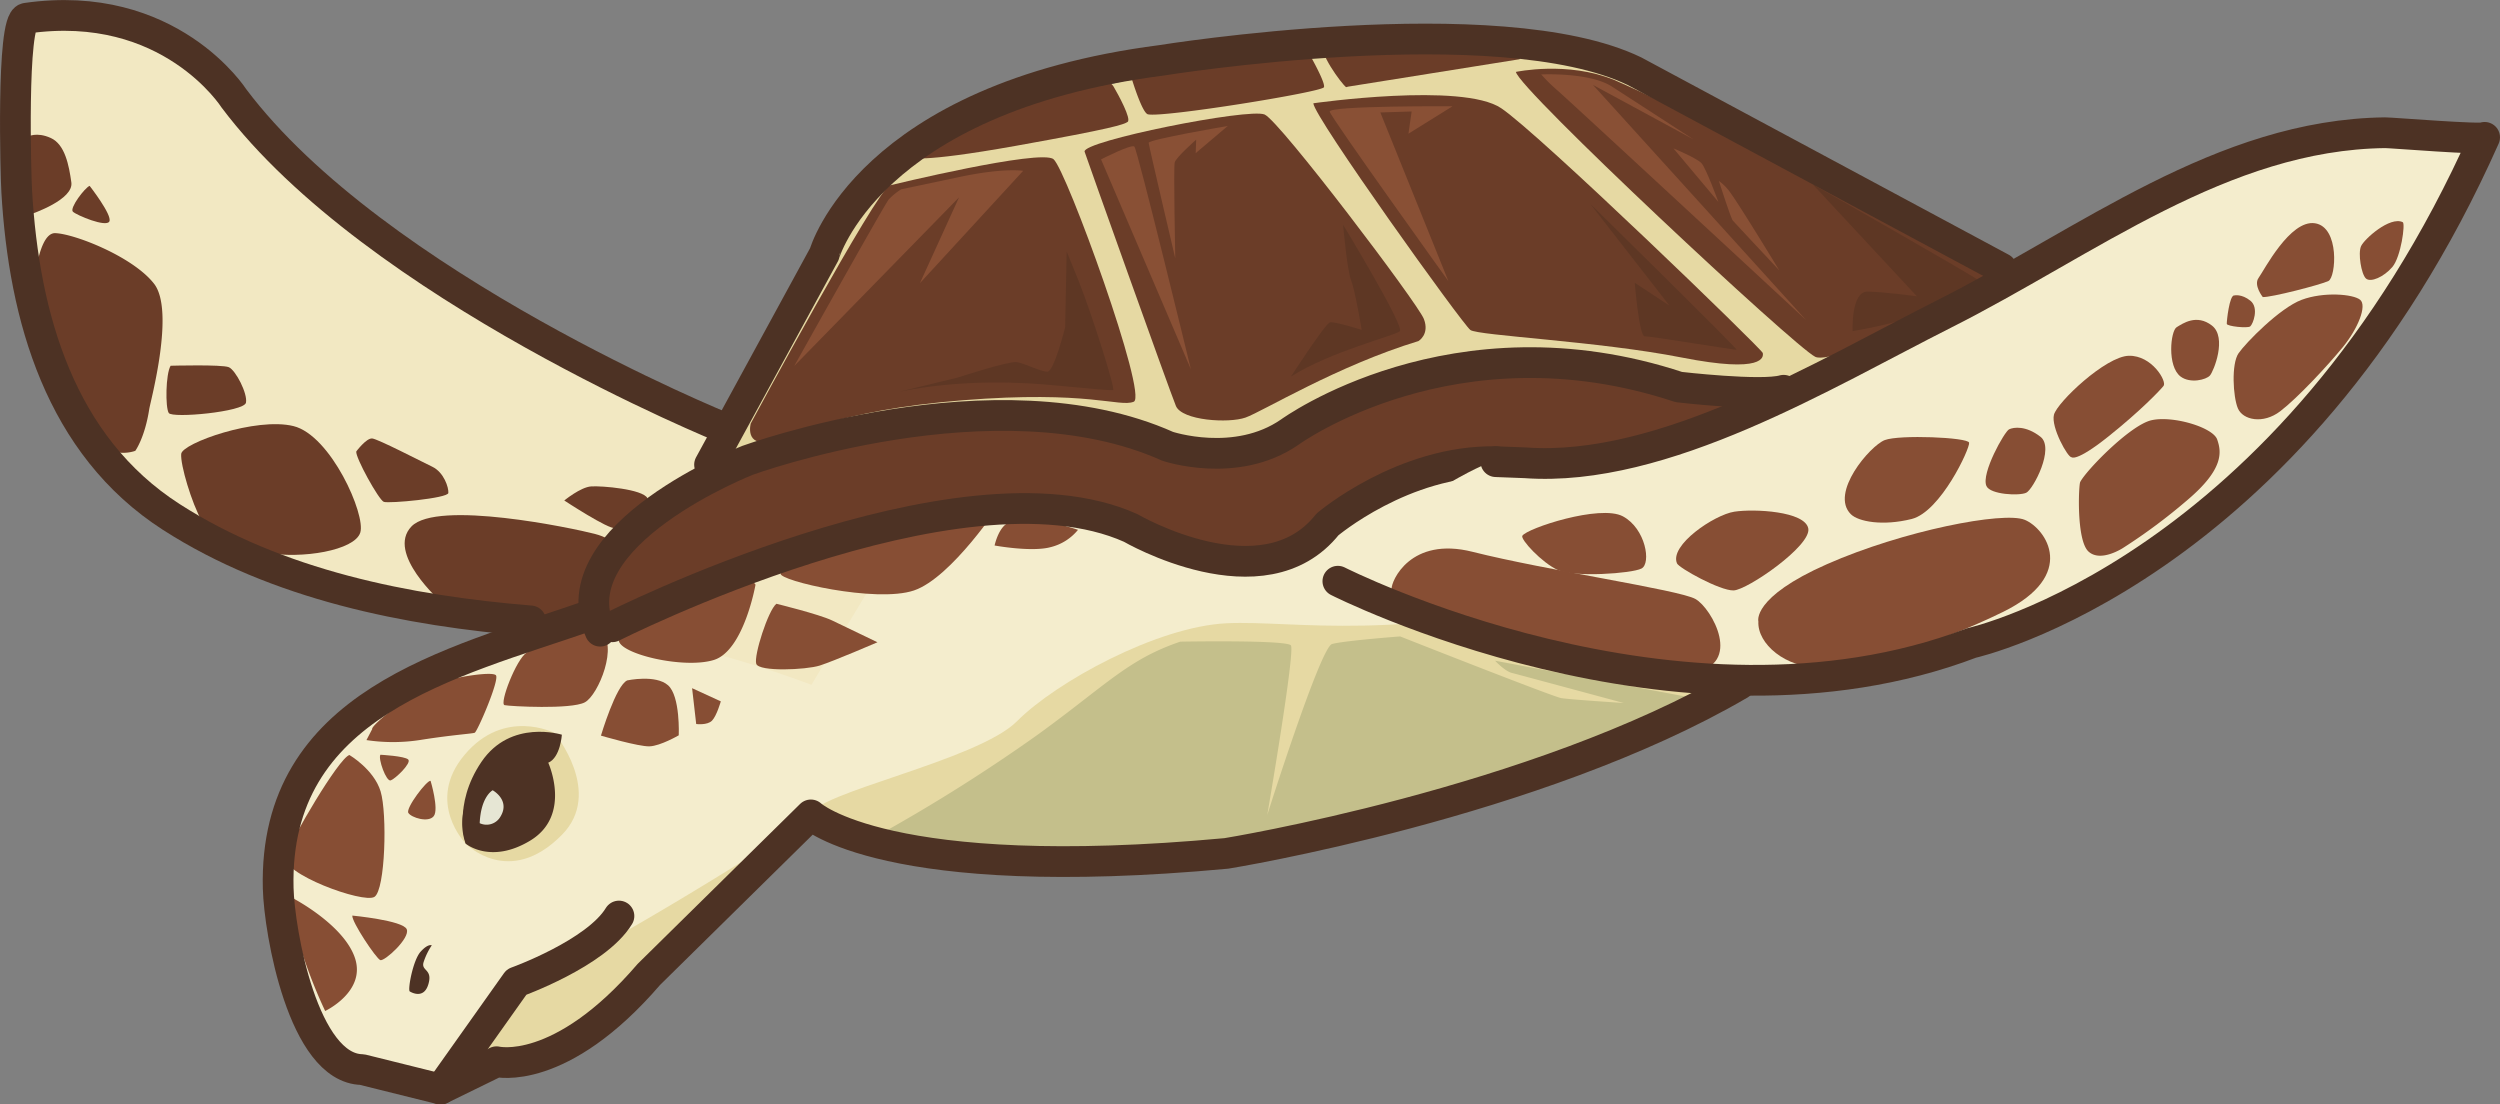 <svg xmlns="http://www.w3.org/2000/svg" viewBox="0 0 779.23 344.25"><rect x="0" y="0" width="779.23" height="344.25" fill="#808080" stroke="none"/><defs><style>.cls-1{fill:#f4edcd;}.cls-2{fill:#f2e8c2;}.cls-3{fill:#6b3d28;}.cls-4{fill:#e6d9a3;}.cls-5{fill:#895035;}.cls-6{fill:#5e3724;}.cls-7{fill:#4d3224;}.cls-8{fill:#e6e6d4;}.cls-9{fill:#874e34;}.cls-10{fill:#c4bf8b;}.cls-11{fill:none;stroke:#4d3224;stroke-linecap:round;stroke-linejoin:round;stroke-width:9.58px;}</style></defs><title>test</title><g id="圖層_2" data-name="圖層 2"><g id="OBJECTS"><path class="cls-1" d="M300.83,128.37c-43,15-72.46,36.54-90.22,52.85q-5.64,2.25-10.43,4.22c-23.33,8.41-43.55,16.61-64,23.86-31,11-49.6,52.56-50.86,62.87S98.5,315.25,102,324.79s34.12,14.93,35.31,14.67,19.08-29.3,23.65-33.37,44.1-17.29,57.32-26c6.86-4.54,17.56-12.1,26.29-18.35,4.59-2.91,9.68-6.25,14.89-9.76,61.67-10.12,201.38-41.32,264.66-62.27,79.69-26.39,79.51-42,79.51-42l19.21-35S378.69,101.28,300.83,128.37Z"/><path class="cls-2" d="M252.92,213.45c-65.13-24.39-95.3-14.9-181.9-43.53S8.21,5.65,8.21,5.65,42.86-1.39,67,23.5C105.41,63.14,164.85,117.28,244.83,140c63.54,18.07,38.44,23,38.44,23Z"/><path class="cls-3" d="M137.53,187.61s-17.32-15.19-9.27-23.53,50.2.53,57.14,2.33,7.92,5.64,7.92,5.64l-9.57,18.15-6.42,3.7Z"/><path class="cls-3" d="M82.92,172.3c11.16,2,27.57-.72,29.37-6.27s-9.17-30.34-20.81-33.22-34.7,5.33-35,8.67,3.23,15.29,6.46,21S82.92,172.3,82.92,172.3Z"/><path class="cls-3" d="M46.52,127.5c.39-2.48,8.07-30.62,1.5-39.06S23.23,72.87,17.22,72.67s-7.3,20.66-6.68,23.2a165.07,165.07,0,0,0,12.64,33.7c8,15.52,19,10.94,19,10.94S45.15,136.43,46.52,127.5Z"/><path class="cls-3" d="M8.71,42.59C5.22,44.25,8,67.33,9.14,66.94S23,62.19,22.24,56.84,20.26,45,15.81,43,8.71,42.59,8.71,42.59Z"/><path class="cls-3" d="M53.18,114c-1.54,2.56-1.69,13-.58,14.73s23.47-.39,24.06-3.2-3.22-10.19-5.35-11.08S53.18,114,53.18,114Z"/><path class="cls-3" d="M111.05,140.71c-.38,1.72,7,15.12,8.57,15.71s20-1.11,20.13-2.77-1.37-6.42-5-8.17-16.89-8.61-18.72-8.81S111.05,140.71,111.05,140.71Z"/><path class="cls-3" d="M175.88,156s13.9,9.14,15.85,8.58,11.57-6.5,10.07-9.31-14.21-3.88-17.53-3.66S175.88,156,175.88,156Z"/><path class="cls-3" d="M27.94,57.93c-1.46.54-6.35,6.95-5.22,8.05S33.19,71,34.1,69,27.94,57.93,27.94,57.93Z"/><path class="cls-4" d="M145.73,329.58s23.41-2.34,33.93-7.24,57.83-57.66,57.83-57.66-31.57,20-55,32.56A113.62,113.62,0,0,0,145.73,329.58Z"/><path class="cls-4" d="M270.12,59c-13.51,12.86-58.35,112.1-75.73,140,0,0,37.21-39.54,98.42-45.09s82.34,9.48,117.77-8.82c67.92-35.07,57.34-7.3,104.67,2.95S642,102.28,641.93,96.79,546.38,41.23,501.23,20.6,307.29,23.63,270.12,59Z"/><path class="cls-3" d="M277.33,57.78C273.23,59.2,234,132,234,132s-2,7.31,6.14,5.57,20.78-9.67,60-12.82,48.66,2.27,53.23.47-21-72.32-25-75.6S277.33,57.78,277.33,57.78Z"/><path class="cls-3" d="M338.06,47.28c.28,1,26.57,74.7,28.46,79.25s16.41,5.49,21.7,3.62,28.7-16.19,53.9-23.84c0,0,3.55-2.06,1.69-6.89S399,37.85,394.19,35.7,337.17,44,338.06,47.28Z"/><path class="cls-3" d="M409.36,32.19c.05,4.11,46.51,68.91,48.95,70.67s40,3.49,65.83,8.57,25.55-.22,25.3-1.41S480,41.88,467.9,33.72,409.36,32.19,409.36,32.19Z"/><path class="cls-3" d="M472.5,22.41c.71,5.22,86.84,85.64,93.29,88.8s56-22.77,56-22.77c1.36-5.45-104.13-57.51-118.63-63.5S472.5,22.41,472.5,22.41Z"/><path class="cls-3" d="M283.9,49.08c1.21-6.45,49.45-23.73,53.35-24.38s8.41-.14,9.85,2.3,5.65,10.17,4.36,11-4.33,2-34.92,7.47S283.9,49.08,283.9,49.08Z"/><path class="cls-3" d="M357.79,35.63c-1.81-.44-5-11-5-11s-.57-2.66,5.52-4.46,40.39-6.79,43.82-6.84a6.76,6.76,0,0,1,5.16,2.07s6,10.27,5.37,11.79S362.3,36.74,357.79,35.63Z"/><path class="cls-3" d="M419.57,27.17c-1.29-.88-9.22-11.57-6.86-13.45s52.09-2.89,57.82-.53,3.06,5.28,3.06,5.28L420.23,27Z"/><path class="cls-5" d="M277,62.18c-1.79,2.41-29.45,51.9-29.45,51.9l51.37-52.56L286.74,88.25l32.17-35s-6-1.06-20.26,2L280.9,59A19.9,19.9,0,0,0,277,62.18Z"/><path class="cls-5" d="M343.19,49.68l28,65.41s-16.66-68.57-17.62-69.41S343.19,49.68,343.19,49.68Z"/><path class="cls-5" d="M366.32,80.53s-8.21-34.95-8.29-36,24.66-5.27,24.66-5.27l-10,8.47.15-4.2s-6.28,5.51-6.69,7.09S366.32,80.53,366.32,80.53Z"/><path class="cls-5" d="M451.46,87.65s-36.56-50.93-37-52.84,38.29-1.69,38.29-1.69L439,41.67l1-6.92-9.76.3Z"/><path class="cls-5" d="M562.92,99.74s-75.54-70-77.71-71.76a51.32,51.32,0,0,1-4.82-4.78s15-.75,22.05,3.79l25.42,16.47-31.35-17Z"/><path class="cls-5" d="M521.6,46.25l14,16.69s-3.8-10.48-5.26-12.07S521.6,46.25,521.6,46.25Z"/><path class="cls-5" d="M535.77,56.42s3.7,11.55,4.31,12.29,14.5,15.55,14.5,15.55S540.53,61.1,538.53,59A13.63,13.63,0,0,0,535.77,56.42Z"/><path class="cls-6" d="M402.38,117.37c12.46-7.88,32.29-12.71,33.93-14.11s-17.67-33.18-17.67-33.18,1.21,14.12,2.49,17.31,3.3,15.43,3.3,15.43-8.46-2.66-9.88-2.36S402.38,117.37,402.38,117.37Z"/><path class="cls-6" d="M280.24,122.11c20-4.09,38.9-2.91,48.49-2s17.34,1.66,18.2,1.47S340,97,336.25,87.68l-3.78-9.33L332,102s-3.45,13.86-5.54,13.86-7.12-2.65-9.59-3-18.33,4.81-18.33,4.81Z"/><path class="cls-6" d="M495.62,63.47s46.22,45.42,45.65,45.54-26.84-4.25-28.61-4.17-3.12-16.7-3.12-16.7l10.84,7.15Z"/><path class="cls-6" d="M565,57.44s50.41,28.73,51.36,29.72-19.57,11.63-25.92,13.29-13,2.77-13,2.77-.56-12.4,4.67-12.33,15.37,1.47,15.37,1.47Z"/><path class="cls-4" d="M145.21,263s-12.8-13-.38-27.76,28-6.77,28-6.77,15.39,18.54,2.29,31.77C158.65,276.91,145.21,263,145.21,263Z"/><path class="cls-7" d="M165.2,262.05c-12.28,7.39-20,.95-20,.95s-4.61-10.17,4.81-20.72a17.46,17.46,0,0,1,20.87-4.56S178.38,254.13,165.2,262.05Z"/><path class="cls-7" d="M145.21,263s-4.28-12.08,4.86-25.54S175.13,229,175.13,229s-.44,7.1-4.24,8.74-11.37,2-16.22,7.26S145.21,263,145.21,263Z"/><path class="cls-8" d="M149.52,256.58a5,5,0,0,0,6.54-2.17c3-5.08-2.5-8.09-2.5-8.09S149.88,248.23,149.52,256.58Z"/><path class="cls-9" d="M134.21,243.38c-1.07-.35-7.85,8.53-6.93,10s6.25,3.15,7.92,1S134.21,243.38,134.21,243.38Z"/><path class="cls-9" d="M108.91,235.33c-3.36,1-18.09,26.21-19.93,31.52s24.34,14.91,27.74,12.69,4-26,1.91-32.87S108.91,235.33,108.91,235.33Z"/><path class="cls-9" d="M91.36,280c-2.06,1-.6,5.79,2.42,15.72a155.77,155.77,0,0,0,7.57,19.4s12.73-6,9.31-16.44S91.36,280,91.36,280Z"/><path class="cls-9" d="M109.81,285.38c-.22,1.94,7.44,13.41,8.73,13.88s9.41-6.88,8.23-9.63S109.81,285.38,109.81,285.38Z"/><path class="cls-9" d="M116,227.27c-.41-1.25,12.41-11.44,18.7-13.82s18.55-4.26,19.85-3-5.77,17.62-6.59,17.94-6.2.58-16.33,2.15a55.33,55.33,0,0,1-17.41.14Z"/><path class="cls-9" d="M118.57,235.25c-.79,1.17,1.81,8.47,3.21,8s6.59-5.43,5.46-6.52S118.57,235.25,118.57,235.25Z"/><path class="cls-9" d="M164.16,203.42c-3.25,2-8.61,16-6.89,16.37s20.71,1.39,25-.87,10.7-18.22,4.8-22.18S164.16,203.42,164.16,203.42Z"/><path class="cls-9" d="M235.49,182.23c-5.9-8.13-28.33.54-34.27,3.44a15.72,15.72,0,0,0-8.36,13.86c.17,4.28,20.26,9.07,29.63,6.18S235.49,182.23,235.49,182.23Z"/><path class="cls-9" d="M259.45,166.09c-3.27,1.44-15.49,10.46-16.13,12.68s29.76,9.28,41.56,5.27,27-27.27,27-27.27-8.31.34-19.58,1.33S259.45,166.09,259.45,166.09Z"/><path class="cls-9" d="M242,188.19c-2.56,2-7.11,16.21-6.28,18.72s15.45,1.91,19.78.54,18-7.26,18-7.26-10.06-4.86-14.16-6.81S242,188.19,242,188.19Z"/><path class="cls-9" d="M195.52,212.07c-3.53,1.49-8.21,17.22-8.21,17.22s11.76,3.47,15.16,3.34,9.09-3.44,9.09-3.44.53-12.17-3.33-15.59S195.52,212.07,195.52,212.07Z"/><path class="cls-9" d="M215.72,214.5,217,225.67s3.47.46,4.94-1.06,2.73-6,2.73-6Z"/><path class="cls-9" d="M314.82,162.75c-3.51,1-4.81,7.28-4.81,7.28s11.51,2.12,17.42.52a15.89,15.89,0,0,0,8.57-5.4S322.93,160.46,314.82,162.75Z"/><path class="cls-7" d="M143.16,331.31s14.22-21.63,17.82-25.22,24.73-12.24,25.46-11.28-.54,3.35-1.51,4.06S166.24,308,164,309.1s-14.91,20.84-14.91,20.84Z"/><path class="cls-7" d="M127.69,309c-.61-.76,1.05-9.73,3.4-12.35s3.49-2,3.49-2A21.09,21.09,0,0,0,132,300c-.75,2.74,3,2,1.48,6.9S127.69,309,127.69,309Z"/><path class="cls-4" d="M252.74,254c-1.45,9,37.61,14.24,106.21,13s161.68-43.53,183.3-53.82,63.53-57.37,62-60.2-6.58-2.49-6.58-2.49-31.29,16-96.67,33.14-97.19,9.61-118.71,10.64S329.26,212.46,317,224.79,253.86,247.17,252.74,254Z"/><path class="cls-10" d="M367.88,200c-16.42,5.58-23,13.47-44.54,29.07a527,527,0,0,1-47.67,30.17c.21-.23,43.48,12,113.62,2.21s137.38-44.11,137.38-44.11L466,205.94s3,3.24,5.21,3.8,34.89,9.38,34.89,9.38-16.8-1.07-19.49-1.53-50.19-19.22-50.19-19.22-17.58,1.33-21.24,2.37S395,254,395,254s8.77-51.07,7.36-52.84S367.88,200,367.88,200Z"/><path class="cls-11" d="M183.06,192.07c-42.55,14.74-97.79,27.11-96.35,84.75.33,13.52,7.81,56.25,26.17,56.56l24.45,6.08,17.45-8.53s19.86,4.92,47.46-27.21L252.74,254S276.15,275.86,382.27,266c0,0,96.57-15.62,160-52.72"/><path class="cls-3" d="M212.92,152.56c-12,7.21-21.72,16.76-26.21,29.44-4.63,13.1,3.55,12.73,6.44,12.11S223.7,171,284.27,159.44s79.76,18.5,108.16,13.85c24.74-4,31.05-37.6,102.67-28.87,27.54,3.35,37.09,14.63,90.75-3.45s67.2-41,66.3-45.26-11-9.2-15-9.73a14.82,14.82,0,0,0-7.73,1.4S613,101.6,570.85,115.83s-57.86-3.77-96.29-3.65c-57.48.18-78.47,29.51-90.59,29.86-9.94.29-44.31-19.26-108.8-9.35C256.77,135.52,232,141.08,212.92,152.56Z"/><path class="cls-11" d="M190.87,195.36S299,140.62,352.41,164.55c0,0,41.37,24.13,61.35-1.09,0,0,23.65-20.08,52.49-19.56"/><path class="cls-11" d="M555.94,121.64c-7,2-32.66-1-32.66-1C453.09,97.42,402,134.69,402,134.69c-16.73,11.59-38.06,4.42-38.06,4.42-53.4-23.93-130.87,4.35-130.87,4.35s-59.48,23.25-46,53.28"/><path class="cls-1" d="M416.09,187.39c12.15-5.83,72.43,33.81,157.35,23.92S729,122.46,751.19,88.54s23.25-45.73,23.25-45.73-59.21-4.13-82.9,8.74S558.82,123.2,519.57,135s-53.32,8.89-53.32,8.89-3.49-1.72-41.06,23.43C406.62,179.77,406.85,191.82,416.09,187.39Z"/><path class="cls-9" d="M433.74,183.62c.35,5.63,27.08,16,32.5,16.29s45.39,11.82,61.3,9.65,6.06-20,.89-22.87S481.94,177.79,459,172C439.63,167.1,433.59,181.11,433.74,183.62Z"/><path class="cls-9" d="M548.07,193.71c-.36,7,8.55,14.48,19.06,14.29s33.82-5.77,57.22-17.28,13.35-25.95,6.76-28.69-38,3.39-61.6,13.79S548.07,193.71,548.07,193.71Z"/><path class="cls-9" d="M648.37,150.28c-.47,1-1.22,18.1,2.59,21.62s10.84-1.15,10.84-1.15a176.74,176.74,0,0,0,20-14.9c11.5-9.74,10.6-15.06,9.28-18.86s-13.84-7.53-20.51-6S650,146.87,648.37,150.28Z"/><path class="cls-9" d="M697.53,127.28c1.54,3.65,7.86,5,13.22.89s14.66-14.07,19.46-19.94,7.61-13,5.43-14.79-11.37-2.55-18.21,0-17.38,13.35-19.68,16.65S696,123.66,697.53,127.28Z"/><path class="cls-9" d="M474.5,167c-.66,1.08,6.07,8.42,11.13,10.7s22.89,1.09,26-.49,1.31-12.46-5.78-16.27S475.87,164.69,474.5,167Z"/><path class="cls-9" d="M522.71,175.61c.62,1.43,13.38,8.54,17.64,8.42s24.33-13.95,23.28-19.32-16.84-6.18-23.06-5.22S520.25,169.94,522.71,175.61Z"/><path class="cls-9" d="M576.9,160.28c2.33,2.3,9.86,3.75,18.93,1.49s18.26-22.12,17.93-23.79-21.74-2.56-26.3-.81S570.24,153.69,576.9,160.28Z"/><path class="cls-9" d="M619.15,151.48c1.18,2.69,10.27,3.14,12.42,2.1s8.95-13.92,4.42-17.45-8.37-3-9.78-2.31S617.43,147.58,619.15,151.48Z"/><path class="cls-9" d="M645.68,142.5c-1.11.22-6.47-9.36-5.48-13.23s16.14-18.23,23.35-18.38,11.91,8,10.82,9.38-7.17,7.78-17.28,15.84S645.68,142.5,645.68,142.5Z"/><path class="cls-9" d="M679.7,117.39c3,2.21,7.92,1,9.11-.34s5.41-11.88.63-15.58-9.11-.63-11,.52S675.4,114.17,679.7,117.39Z"/><path class="cls-9" d="M705.29,92.59c2.44.18,18.08-3.85,20.46-5s3.57-16.83-4.2-18-15.87,14.7-17.55,17S705.29,92.59,705.29,92.59Z"/><path class="cls-9" d="M696.39,92.09c-1.49-.19-2.38,8.1-2.32,8.86s6.46,1.44,7.3.79,2.83-5.77.07-8S696.39,92.09,696.39,92.09Z"/><path class="cls-9" d="M748.92,69.25c-4-1.93-12,5.26-13,7.48s.07,8.77,1.53,10.08,5.56-.46,8.23-3.59S749.78,69.67,748.92,69.25Z"/><path class="cls-11" d="M466.25,143.9l9.15.35c43.06,3.13,93.65-27.8,130.54-46.38C650.53,75.42,692.56,42,743.39,41.37c2.19,0,30.65,2.33,31.05,1.44-60.35,135.54-159.93,157.6-159.93,157.6C523.32,235.1,417,181.16,417,181.16"/><path class="cls-11" d="M221.16,144.84l35.77-65.62S270.57,30.63,362,18.81c0,0,105.29-17,147.43,3.37L623.85,83.62"/><path class="cls-11" d="M225.86,133.45S117.1,89.43,72.92,30.68c0,0-20-31.43-64.71-25-4.72.67-3.25,50.11-3,53.92,2.24,39.25,13.56,79.29,48.19,101.54,32.91,21.15,73.59,29.25,112,32.39"/><path class="cls-11" d="M137.33,339.46,161,306.09s24.84-8.9,31.92-20.57"/></g></g></svg>